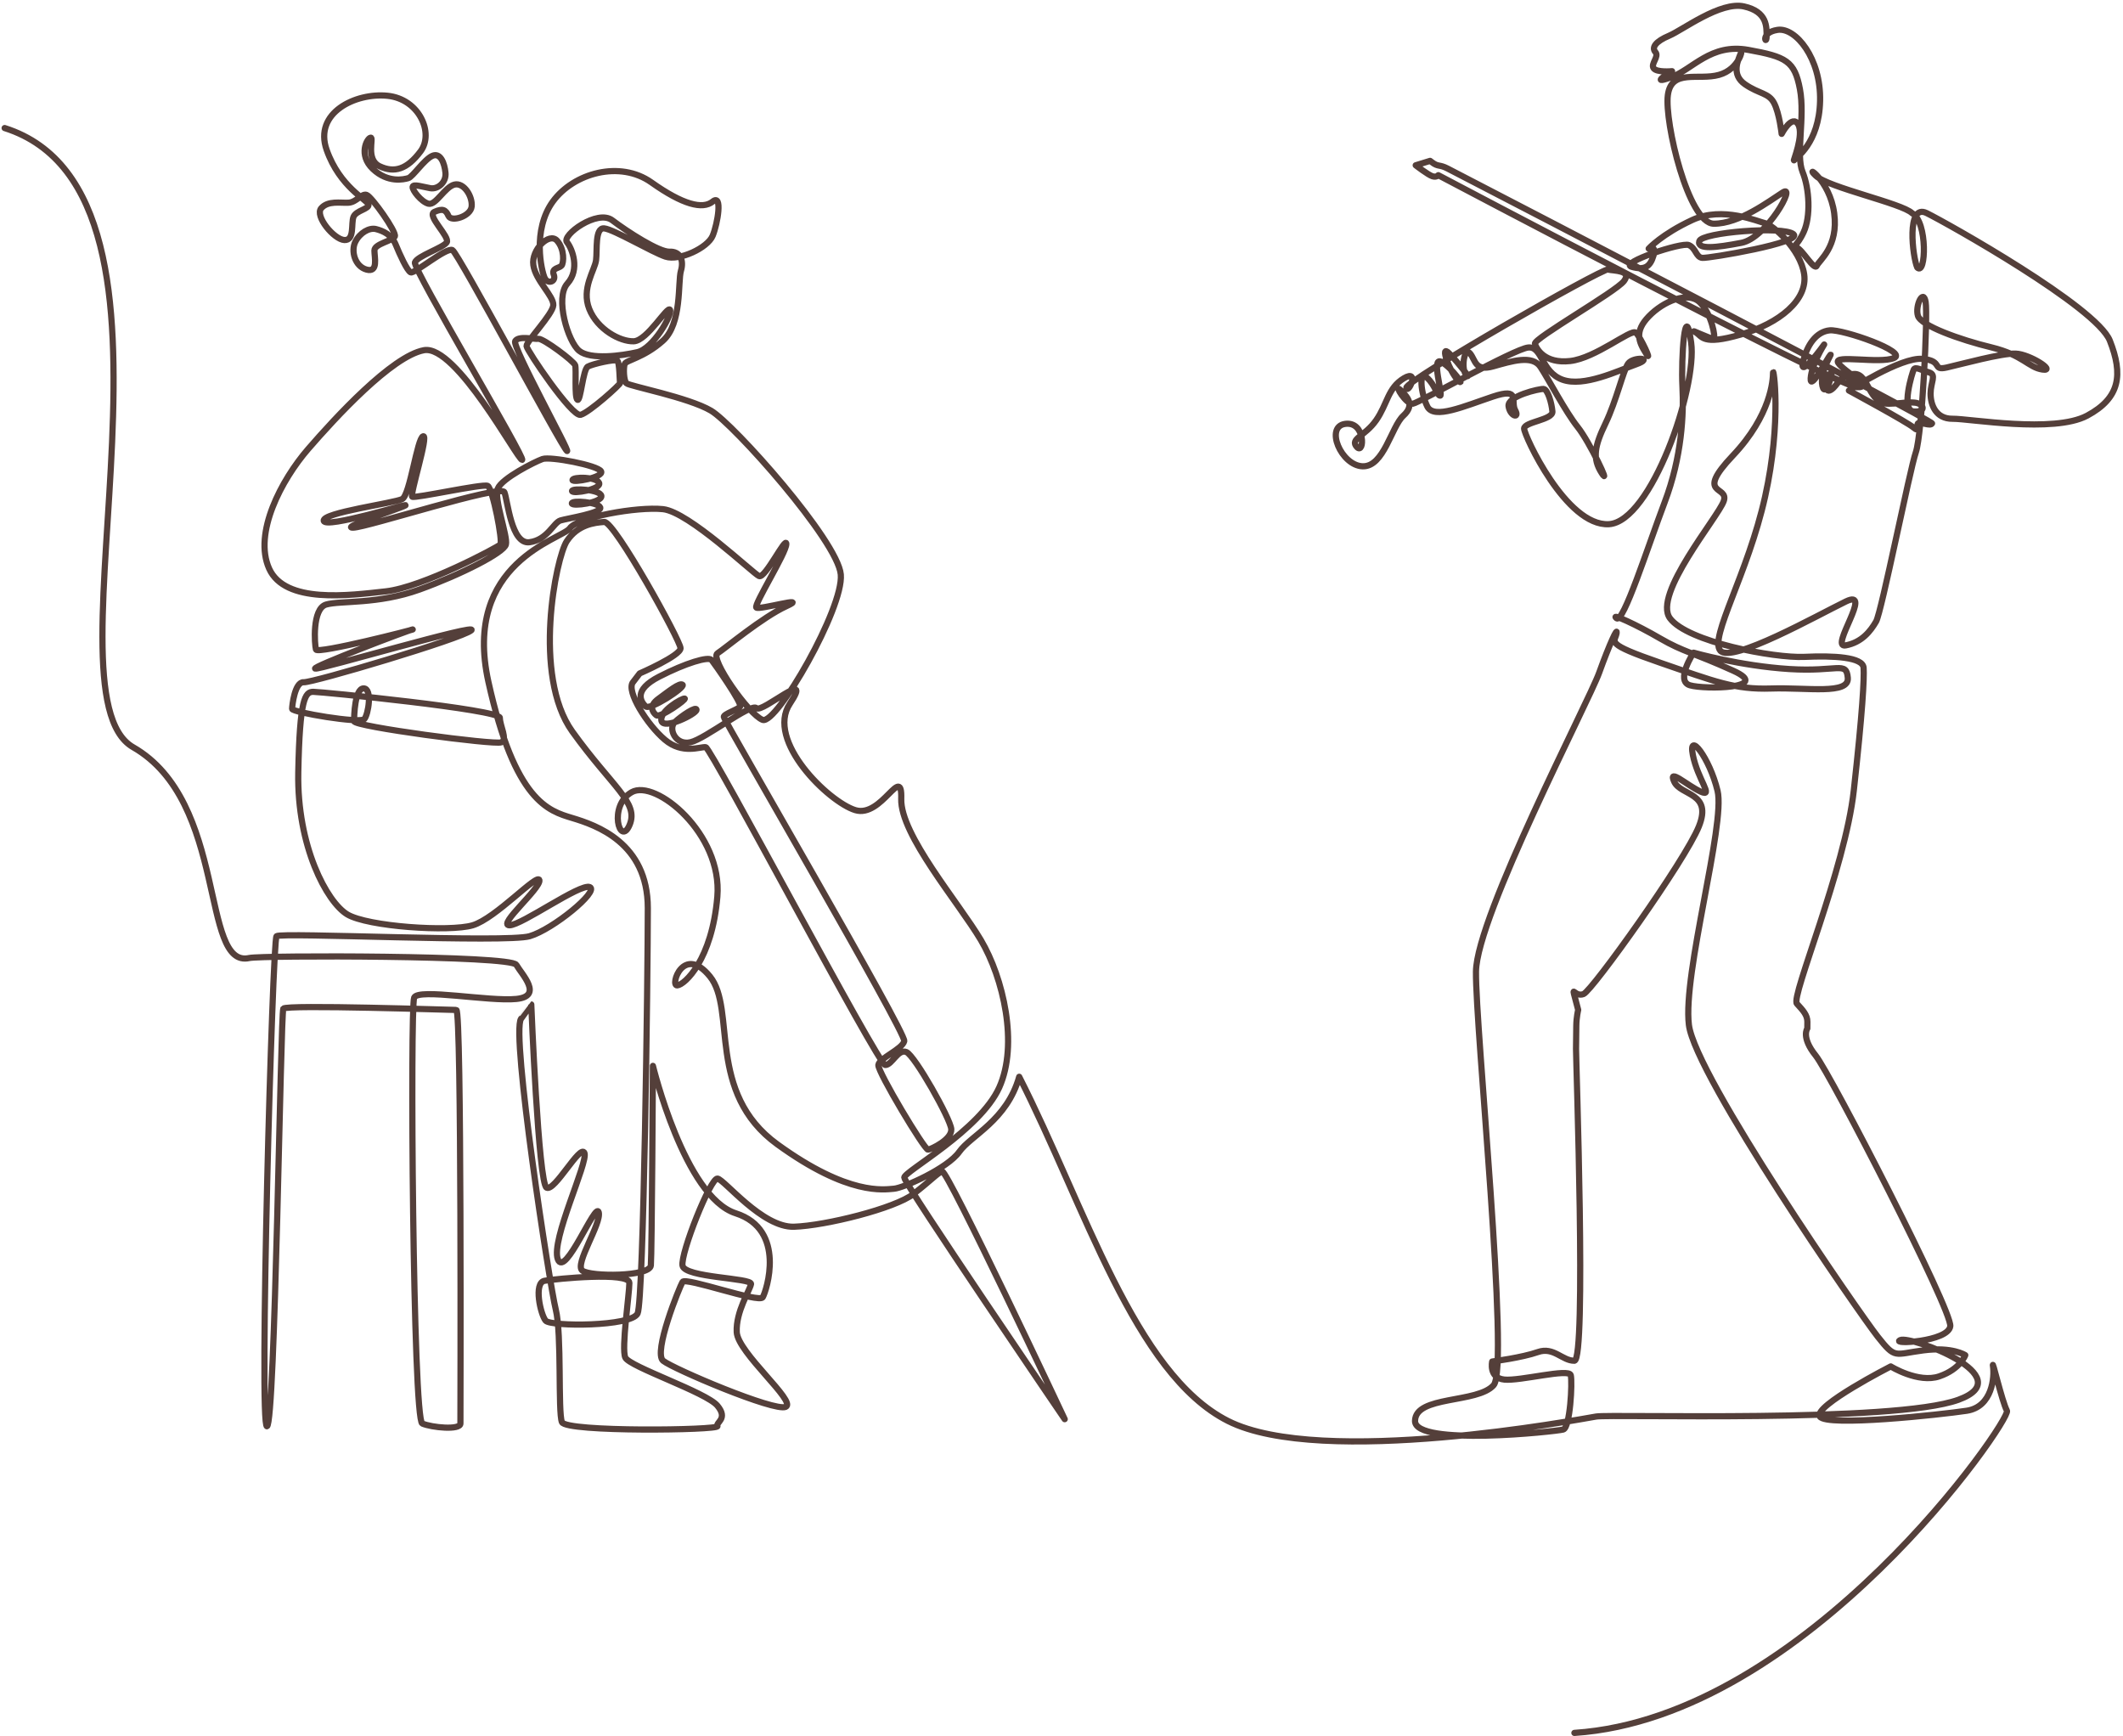 <svg xmlns="http://www.w3.org/2000/svg" width="686" height="561" viewBox="0 0 686 561" fill="none">
<path id="Vector" d="M1.5 41.371C69.5 62.975 12.249 223.785 43 241.403C73.751 259.021 64.671 313.098 80.577 309.515C84.551 308.627 165.096 308.627 166.838 311.72C168.611 314.814 175.641 321.858 166.838 322.746C158.034 323.634 135.14 319.224 133.825 322.317C132.511 325.41 133.397 458.603 136.454 459.92C139.541 461.237 148.773 462.125 148.773 459.92C148.773 457.715 149.201 326.299 147.458 326.299C145.716 326.299 92.437 324.522 91.551 325.87C90.664 327.217 88.922 460.379 86.263 460.808C83.634 461.237 88.036 303.819 89.35 302.471C90.664 301.155 163.598 304.677 171.148 302.471C178.698 300.266 193.676 287.924 190.589 286.607C187.501 285.29 168.58 298.949 164.606 298.949C160.633 298.949 174.724 287.036 174.296 284.402C173.868 281.768 160.205 296.744 152.716 298.949C145.227 301.155 118.817 299.378 112.214 295.427C105.612 291.446 95.922 273.377 96.38 249.55C96.839 225.722 98.581 223.517 101.21 223.517C103.839 223.517 161.519 229.244 161.519 231.909C161.519 234.573 164.148 238.953 161.947 239.841C159.746 240.729 114.415 234.757 114.415 233.011C114.415 231.266 114.629 222.415 117.502 222.415C120.376 222.415 119.031 230.837 117.716 232.338C116.402 233.838 94.394 230.133 94.394 229.03C94.394 227.928 95.28 220.21 98.123 220.424C100.996 220.639 149.17 206.306 152.257 203.672C155.345 201.038 103.166 216.473 101.852 216.014C100.538 215.555 132.236 203.488 133.336 203.365C134.437 203.243 102.524 211.389 102.096 209.858C101.669 208.327 100.782 196.628 105.398 195.311C110.013 193.994 122.118 195.311 135.537 190.472C148.956 185.633 162.834 178.558 163.475 175.924C164.148 173.291 159.502 161.163 160.847 157.855C162.161 154.547 172.799 149.188 175.305 148.3C177.812 147.412 193.217 150.352 194.226 152.281C195.235 154.211 184.903 156.109 184.995 155.068C185.087 154.027 192.698 153.966 193.584 156.018C194.471 158.069 184.995 159.693 184.842 158.651C184.689 157.61 194.165 158.131 194.318 160.275C194.471 162.418 184.842 163.735 184.781 162.633C184.72 161.53 193.279 162.204 193.951 163.95C194.624 165.726 183.375 167.472 181.113 168.145C178.851 168.819 176.925 174.454 171.056 175.189C165.187 175.924 164.056 161.683 162.986 159.019C161.917 156.354 118.817 170.351 114.14 170.473C109.433 170.626 129.699 164.164 131.013 163.276C132.327 162.388 105.184 170.932 104.603 168.268C104.022 165.634 127.498 162.541 129.974 161.224C132.48 159.907 134.803 141.531 136.729 140.95C138.624 140.368 132.328 159.907 133.214 160.489C134.1 161.071 155.956 156.232 157.576 156.967C159.196 157.702 162.558 175.036 161.672 175.924C160.786 176.813 136.576 189.737 124.686 191.054C112.795 192.371 92.101 195.158 86.966 183.704C81.831 172.249 90.939 155.037 99.59 145.053C108.241 135.069 126.581 115.07 137.004 113.141C147.428 111.242 167.235 148.575 168.702 148.575C170.17 148.575 133.336 86.833 134.07 84.781C134.803 82.729 143.179 80.065 144.34 78.319C145.502 76.543 137.738 69.652 140.367 68.458C142.995 67.263 144.035 67.723 144.921 69.775C145.808 71.826 152.104 69.928 152.41 66.681C152.716 63.435 149.904 58.902 146.847 59.637C143.76 60.372 140.825 66.406 138.471 65.824C136.118 65.242 133.183 61.414 133.336 60.372C133.489 59.331 136.576 60.372 139.052 60.801C141.528 61.23 144.249 58.872 143.943 55.809C143.637 52.716 142.323 49.194 139.694 50.358C137.065 51.521 133.397 57.126 131.93 57.555C130.463 57.983 125.328 59.178 120.498 54.615C115.668 50.051 118.603 44.63 119.764 44.477C120.926 44.324 117.991 51.521 122.699 53.726C127.406 55.931 131.502 54.768 135.904 48.888C140.306 43.007 135.476 31.982 125.205 30.941C114.935 29.899 101.302 36.392 105.551 48.428C109.799 60.495 118.756 64.599 119.061 66.069C119.367 67.539 115.088 67.968 114.232 70.05C113.376 72.133 114.66 77.707 111.297 77.553C107.935 77.4 101.607 69.775 103.808 67.263C106.009 64.752 109.983 65.64 112.612 65.487C115.24 65.334 116.86 62.394 118.481 62.975C120.101 63.557 128.17 74.889 127.59 76.359C127.009 77.829 120.987 78.717 120.987 80.922C120.987 83.127 122.301 88.12 118.481 87.109C114.66 86.098 113.345 81.076 114.812 78.135C116.28 75.195 119.367 73.419 121.568 74.031C123.769 74.613 126.55 75.808 127.865 79.024C129.179 82.239 131.533 87.415 132.694 87.997C133.856 88.579 144.279 79.759 146.205 80.8C148.1 81.841 181.632 144.594 183.191 145.697C184.72 146.799 165.371 111.947 166.471 110.201C167.572 108.425 172.34 109.619 173.96 109.466C175.58 109.313 185.392 116.663 185.851 117.98C186.279 119.297 185.545 128.423 186.584 129.158C187.624 129.894 188.357 119.297 189.947 118.439C191.567 117.551 198.75 115.928 199.484 116.541C200.217 117.122 200.217 123.309 200.37 123.738C200.523 124.166 190.405 133.293 187.593 134.028C184.811 134.763 170.292 113.294 170.139 111.824C169.986 110.354 178.637 101.534 178.79 98.594C178.943 95.653 173.074 90.662 172.34 85.669C171.606 80.677 177.475 74.95 179.982 77.737C182.488 80.524 182.183 84.934 181.449 85.823C180.715 86.711 178.087 86.558 178.943 88.763C179.798 90.968 177.047 92.009 176.008 89.804C174.969 87.599 171.912 74.368 178.637 65.119C185.362 55.87 200.34 51.736 210.488 58.933C220.636 66.13 227.055 67.753 230.295 65.119C233.536 62.486 231.916 72.163 230.295 76.145C228.675 80.126 219.444 84.383 215.042 82.913C210.641 81.443 198.322 74.093 195.235 73.787C192.148 73.48 193.034 80.831 192.606 84.077C192.178 87.323 187.776 93.204 190.405 99.819C193.034 106.434 200.37 110.415 204.772 110.262C209.174 110.109 215.776 98.502 216.51 100.125C217.243 101.748 211.069 112.62 205.933 113.784C200.798 114.948 190.833 116.296 187.165 113.355C183.497 110.415 179.248 96.144 183.344 91.611C187.44 87.048 184.964 80.432 183.191 78.227C181.418 76.022 193.034 67.508 197.864 71.183C202.693 74.858 212.964 81.474 216.357 81.32C219.719 81.167 221.064 83.954 220.025 87.507C218.986 91.06 220.453 104.566 214.156 110.14C207.859 115.714 202.265 116.326 201.837 117.643C201.409 118.96 201.532 122.941 202.418 123.83C203.305 124.718 222.47 128.393 229.745 132.68C237.02 136.968 270.675 174.699 271.684 185.602C272.662 196.505 250.898 234.237 246.435 232.583C241.972 230.929 229.256 212.737 231.824 211.083C234.391 209.429 246.374 199.384 254.077 195.862C261.78 192.34 245.273 197.179 244.387 196.291C243.501 195.403 254.077 178.65 254.077 175.771C254.077 172.893 247.26 187.011 245.273 186.123C243.287 185.235 222.593 165.389 214.248 164.501C205.903 163.613 186.523 167.135 184.108 170.687C181.694 174.209 149.231 181.59 157.821 220.302C166.41 259.013 177.292 261.984 184.903 264.281C192.514 266.578 209.326 272.213 209.326 293.375C209.326 314.538 208.012 420.045 206.025 424.363C204.038 428.651 177.964 428.651 176.314 426.691C174.663 424.7 172.34 414.44 175.977 413.797C179.615 413.154 203.366 410.826 203.366 414.471C203.366 418.115 200.737 435.634 202.051 438.604C203.366 441.575 228.278 449.844 231.824 454.162C235.37 458.45 231.243 459.461 231.824 460.778C232.405 462.094 182.886 462.768 181.571 459.461C180.257 456.153 181.571 431.009 179.584 423.077C177.598 415.145 165.065 333.771 168.366 329.147C171.667 324.522 171.668 324.522 171.668 324.522C171.668 324.522 173.991 382.405 176.619 383.722C179.248 385.039 187.501 369.512 188.846 372.483C190.161 375.453 177.903 400.689 180.257 406.876C182.611 413.062 192.484 388.01 193.462 391.655C194.44 395.299 185.514 408.468 188.174 410.52C190.833 412.541 209.968 412.511 210.305 408.866C210.641 405.222 210.977 344.368 210.977 344.368C210.977 344.368 221.217 386.693 237.723 391.991C254.23 397.29 247.627 417.135 246.466 419.126C245.304 421.117 221.523 412.511 220.544 414.165C219.566 415.818 210.977 436.981 214.278 439.646C217.58 442.279 250.256 456.184 253.893 454.53C257.531 452.876 238.365 437.012 238.06 430.397C237.723 423.781 242.339 416.829 242.675 414.839C243.012 412.848 221.217 412.848 220.544 408.897C219.872 404.916 229.592 380.445 231.854 380.782C234.086 381.119 246.313 396.647 256.553 396.34C266.793 396.003 289.229 390.399 295.19 385.744C301.12 381.119 302.77 379.128 304.421 378.455C306.072 377.781 344.036 458.511 344.036 458.511C344.036 458.511 292.194 382.436 292.194 380.445C292.194 378.455 316.617 365.224 322.884 351.351C329.15 337.446 324.198 315.947 316.954 303.727C309.709 291.507 290.88 269.671 291.216 258.094C291.552 246.518 284.95 264.373 276.36 261.739C267.771 259.105 247.321 239.259 255.238 227.346C263.155 215.432 246.221 230.531 244.448 228.785C242.675 227.039 227.942 238.708 223.112 239.81C218.283 240.913 215.837 235.4 218.038 233.318C220.239 231.235 225.068 228.019 225.068 229.336C225.068 230.653 214.4 235.952 213.728 232.858C213.056 229.765 220.331 225.569 221.217 225.692C222.103 225.814 213.3 232.093 212.077 231.082C210.855 230.102 209.54 228.111 212.75 225.784C215.929 223.456 219.689 220.394 220.575 221.251C221.462 222.109 209.999 229.643 208.593 228.203C207.156 226.764 204.405 223.027 212.994 218.617C221.584 214.207 228.95 212.002 229.929 213.227C230.907 214.452 239.894 227.223 239.16 228.264C238.426 229.306 233.872 230.623 233.872 231.633C233.872 232.644 292.867 333.741 292.194 336.374C291.522 339.008 284.063 341.887 283.819 344.092C283.605 346.297 298.797 371.656 299.897 371.441C300.998 371.227 307.6 368.134 307.386 364.826C307.172 361.518 295.587 340.999 292.867 339.896C290.146 338.794 288.251 344.092 286.05 344.092C283.849 344.092 229.776 241.617 228.034 241.403C226.261 241.189 220.544 243.822 214.828 238.984C209.112 234.145 202.296 223.334 204.497 220.455C206.698 217.576 206.698 217.576 206.698 217.576C206.698 217.576 219.903 211.849 219.903 209.429C219.903 207.01 198.567 168.421 195.265 168.635C191.964 168.85 186.676 169.524 183.161 174.822C179.646 180.12 171.943 218.25 184.934 236.35C197.925 254.419 206.514 259.289 203.427 266.547C200.34 273.805 196.396 260.361 204.099 255.95C211.802 251.54 233.505 269.395 231.793 289.7C230.081 310.005 221.278 318.152 218.833 318.366C216.418 318.581 220.82 304.922 229.409 315.488C237.998 326.084 228.095 352.974 251.203 369.726C274.312 386.479 285.745 384.274 288.832 384.059C291.919 383.845 306.225 377.444 309.954 372.146C313.683 366.847 325.36 362.008 329.333 347.89C350.563 389.535 366.578 443.801 396.789 459.086C427 474.371 510.718 458.491 515.756 457.657C520.777 456.824 611.916 459.817 632.797 452.25C653.389 444.785 617.429 431.47 614.053 432.949C610.661 434.429 629.506 433.545 630.185 428.494C630.88 423.461 591.409 346.871 586.676 341.004C581.927 335.121 583.996 332.281 583.996 332.281C583.996 332.281 583.996 332.281 584.013 330.121C584.013 327.962 582.656 326.482 580.62 324.272C578.585 322.061 596.192 280.858 599.008 255.419C601.823 230.099 602.417 219.199 602.18 215.747C601.942 212.295 592.596 211.785 582.978 212.227C573.293 212.669 545.271 207.397 539.622 199.762C533.957 192.11 555.126 167.147 556.975 161.926C558.824 156.723 547.408 160.413 559.926 147.2C572.309 134.107 572.902 122.764 572.919 120.384C572.936 118.003 575.871 135.722 570.341 160.515C564.777 185.461 552.293 205.969 555.872 210.22C559.451 214.471 587.372 198.725 596.463 194.321C605.504 189.95 591.035 209.506 596.345 208.52C601.637 207.55 604.453 203.843 606.217 200.799C607.981 197.756 617.056 151.928 619.074 146.061C621.076 140.211 622.959 102.069 622.229 97.58C621.5 93.091 618.752 98.805 619.736 102.018C620.703 105.232 633.255 109.756 643.517 112.238C653.729 114.721 655.408 118.734 660.005 119.397C664.585 120.061 655.9 114.398 651.303 114.245C646.689 114.092 633.967 117.612 629.048 118.734C624.112 119.856 628.064 116.558 621.161 115.945C614.223 115.333 597.43 126.182 597.43 126.182C597.43 126.182 616.36 136.419 618.345 138.154C620.33 139.888 619.091 137.167 619.838 136.708C620.584 136.249 623.807 137.814 624.299 136.81C624.757 135.892 490.194 66.036 467.735 54.439C465.072 53.062 464.699 53.98 462.663 52.398C462.341 52.16 462.104 51.973 462.104 51.973L457.456 53.402C457.456 53.402 461.493 56.531 462.85 56.939C464.19 57.364 464.75 56.599 464.75 56.599C464.75 56.599 593.936 124.839 599.958 125.094C605.962 125.349 595.717 120.01 593.97 117.221C592.223 114.449 607.252 117.612 611.984 115.673C616.717 113.735 595.53 106.338 591.239 106.729C586.947 107.137 583.894 111.337 582.588 117.017C581.282 122.713 589.441 111.303 589.441 111.303C589.441 111.303 585.353 117.782 585.082 122.237C584.81 126.709 590.679 115.35 591.443 114.636C592.206 113.905 587.88 120.112 588.864 124.669C589.848 129.226 592.935 118.7 591.409 120.673C589.882 122.645 589.356 127.356 591.629 125.961C593.902 124.567 594.428 120.945 599.194 120.826C603.944 120.707 603.639 130.655 610.39 130.433C617.107 130.212 615.377 129.804 618.599 130.076C621.822 130.348 622.552 133.29 618.345 132.933C614.121 132.576 617.904 120.367 618.396 119.363C618.905 118.36 620.872 119.584 623.349 120.316C625.825 121.064 623.841 123.496 623.824 127.135C623.807 130.791 625.52 135.365 630.948 135.297C636.359 135.229 663.584 140.075 674.406 134.294C685.143 128.546 686.042 120.945 681.751 110.062C677.442 99.162 629.184 72.107 622.552 68.842C615.885 65.56 618.04 83.16 619.515 86.425C622.348 89.35 622.942 71.58 617.853 68.876C614.647 65.696 590.73 60.595 586.727 56.769C582.707 52.943 591.239 58.027 592.681 68.893C594.123 79.742 587.813 84.095 587.049 85.864C586.286 87.632 582.283 80.422 580.519 79.98C578.755 79.538 580.519 79.98 582.826 74.964C585.132 69.947 584.691 61.003 582.452 55.527C580.213 50.052 583.317 37.842 581.604 28.779C579.891 19.698 577.126 18.338 564.964 16.127C552.717 13.899 546.984 22.453 539.741 25.055C532.464 27.656 540.284 22.997 540.284 22.997C540.284 22.997 535.348 23.49 534.33 22.045C533.312 20.616 536.196 18.304 534.906 16.824C533.617 15.362 534.94 13.389 539.351 11.536C543.744 9.682 555.906 0.364 563.539 2.081C571.138 3.781 570.85 8.713 570.833 11.842C570.816 14.971 568.56 10.515 574.395 9.648C580.213 8.781 588.457 18.865 588.118 32.622C587.796 46.413 580.196 51.072 579.688 51.803C579.179 52.534 583.029 43.522 581.027 40.172C579.026 36.822 575.701 43.25 575.701 43.25C575.701 43.25 574.989 36.618 573.242 33.285C571.495 29.952 568.441 30.394 563.878 27.248C559.299 24.102 561.639 19.392 562.42 17.385C563.2 15.379 562.131 22.334 555.465 24.187C548.782 26.058 540.046 22.147 538.927 30.751C537.807 39.356 545.542 72.243 553.786 72.277C561.996 72.311 571.478 65.101 576.074 62.159C580.637 59.234 570.884 76.885 562.708 78.45C554.481 80.031 548.29 80.745 549.087 77.906C549.884 75.066 576.244 72.957 579.518 75.644C582.792 78.331 552.124 83.517 550.071 83.313C548.002 83.126 548.036 80.201 545.712 79.181C543.405 78.161 523.016 84.98 527.189 86.187C531.361 87.394 533.193 86.238 534.279 82.599C535.348 78.977 532.735 80.32 532.735 80.32C532.735 80.32 536.942 75.661 546.831 71.07C556.652 66.512 568.119 71.631 570.409 72.124C572.682 72.617 581.757 80.354 582.978 88.619C584.182 96.883 575.006 104.467 562.471 108.089C549.834 111.745 550.105 108.582 547.798 107.307C545.474 106.032 552.938 109.637 553.718 109.433C554.498 109.245 553.006 101.134 549.172 97.597C545.322 94.043 537.502 97.308 532.769 102.222C528.02 107.137 529.546 110.487 531.87 114.177C534.177 117.867 530.089 108.667 528.529 107.46C526.968 106.253 515.569 115.724 507.359 116.643C499.099 117.561 496.487 112.731 495.978 111.065C495.469 109.399 522.1 94.298 524.763 90.795C527.426 87.292 521.387 87.53 519.555 87.088C517.724 86.646 453.928 123.036 454.437 125.281C454.946 127.526 458.898 119.074 453.656 122.203C448.398 125.349 448.33 130.57 444.666 135.79C441.002 141.027 436.015 141.759 438.458 144.428C440.901 147.098 441.342 136.079 434.692 136.946C428.009 137.814 433.369 150.414 440.29 150.652C447.177 150.89 449.568 137.848 453.47 134.294C457.354 130.757 454.64 128.07 452.486 125.978C450.332 123.887 454.352 130.808 456.54 130.433C458.728 130.059 489.26 112.697 493.823 112.272C498.369 111.847 498.013 120.214 504.9 122.679C511.77 125.145 522.643 119.856 528.698 117.697C534.737 115.537 527.681 115.197 526.086 117.476C524.492 119.754 522.286 129.515 518.792 136.776C515.281 144.054 514.45 148.05 517.571 152.88C520.692 157.709 513.704 142.847 509.785 137.95C505.867 133.035 500.405 122.577 497.776 118.564C495.163 114.551 488.446 116.694 482.51 118.36C476.556 120.027 476.878 116.507 475.012 114.177C473.146 111.83 471.976 119.363 473.842 121.166C475.708 122.951 471.45 117.425 468.244 114.143C465.021 110.861 468.431 120.163 471.111 122.849C473.791 125.519 469.279 118.87 465.768 116.932C462.256 114.993 466.429 127.917 465.344 127.832C464.258 127.747 463.766 124.414 461.069 121.999C458.372 119.584 459.084 127.05 461.205 131.335C463.325 135.62 473.163 131.216 482.391 128.138C491.568 125.077 488.022 129.685 489.6 132.525C491.16 135.365 487.954 134.566 487.463 131.267C486.971 127.951 497.436 125.553 498.776 125.672C500.116 125.774 501.389 130.212 501.626 132.95C501.864 135.671 492.517 136.283 492.483 138.46C492.466 140.619 506.07 170.089 519.844 169.358C533.499 168.643 548.494 125.247 546.458 110.674C544.439 96.101 543.184 115.928 543.642 124.839C544.117 133.766 543.456 147.608 537.909 162.25C532.345 176.959 524.526 201.565 522.354 199.745C520.183 197.909 528.885 201.854 536.45 206.275C543.998 210.662 547.221 210.866 560.062 216.699C572.818 222.481 550.902 222.821 546.068 221.409C541.217 219.998 547.238 210.866 547.238 210.866C547.238 210.866 562.233 215.152 578.161 216.155C593.953 217.141 596.582 213.468 597.074 218.995C597.566 224.538 583.928 222.056 572.292 222.447C560.571 222.838 554.159 220.219 536.399 214.097C518.453 207.907 521.744 207.55 522.32 204.779C522.897 202.007 520.098 208.01 516.723 217.379C513.33 226.766 477.149 295.959 476.929 313.899C476.708 331.873 487.836 441.588 482.645 447.523C477.438 453.474 457.354 450.788 457.235 459.086C457.134 467.401 502.864 462.487 505.12 461.858C507.376 461.228 508.106 446.638 507.563 444.309C507.02 441.979 491.194 446.247 486.089 445.72C480.966 445.193 482.17 439.887 482.17 439.887C482.17 439.887 491.839 438.629 496.945 436.827C502.05 435.041 504.798 439.666 508.733 439.632C512.652 439.598 509.225 342.365 509.259 338.913C509.293 335.461 509.31 334.304 509.344 331.431C509.378 328.557 509.955 326.278 509.955 326.278C509.955 326.278 509.955 326.278 508.886 322.231C507.818 318.184 508.886 322.231 511.685 321.16C514.467 320.088 544.558 278.035 548.968 266.982C553.379 255.98 543.099 257.154 540.979 252.545C538.842 247.937 545.288 253.889 549.596 255.793C553.905 257.698 548.561 251.814 547.001 243.89C545.44 235.948 552.378 244.723 554.99 255.504C557.602 266.268 543.693 314.596 545.729 331.125C547.764 347.67 600.992 424.583 606.777 431.895C612.544 439.19 612.018 437.507 621.483 436.282C630.88 435.058 635.036 437.83 635.036 437.83C635.036 437.83 633.459 442.336 626.674 444.666C619.872 447.012 610.949 441.469 610.949 441.469C610.949 441.469 585.913 454.274 588.033 457.657C590.153 461.041 627.165 457.045 635.511 455.787C643.806 454.529 644.509 444.819 644 441.469C643.491 438.119 646.956 452.998 648.5 455.787C650.044 458.559 584.013 554.871 508.733 559.871" stroke="#543F3A" stroke-width="2" stroke-linecap="round" stroke-linejoin="round"/>
</svg>